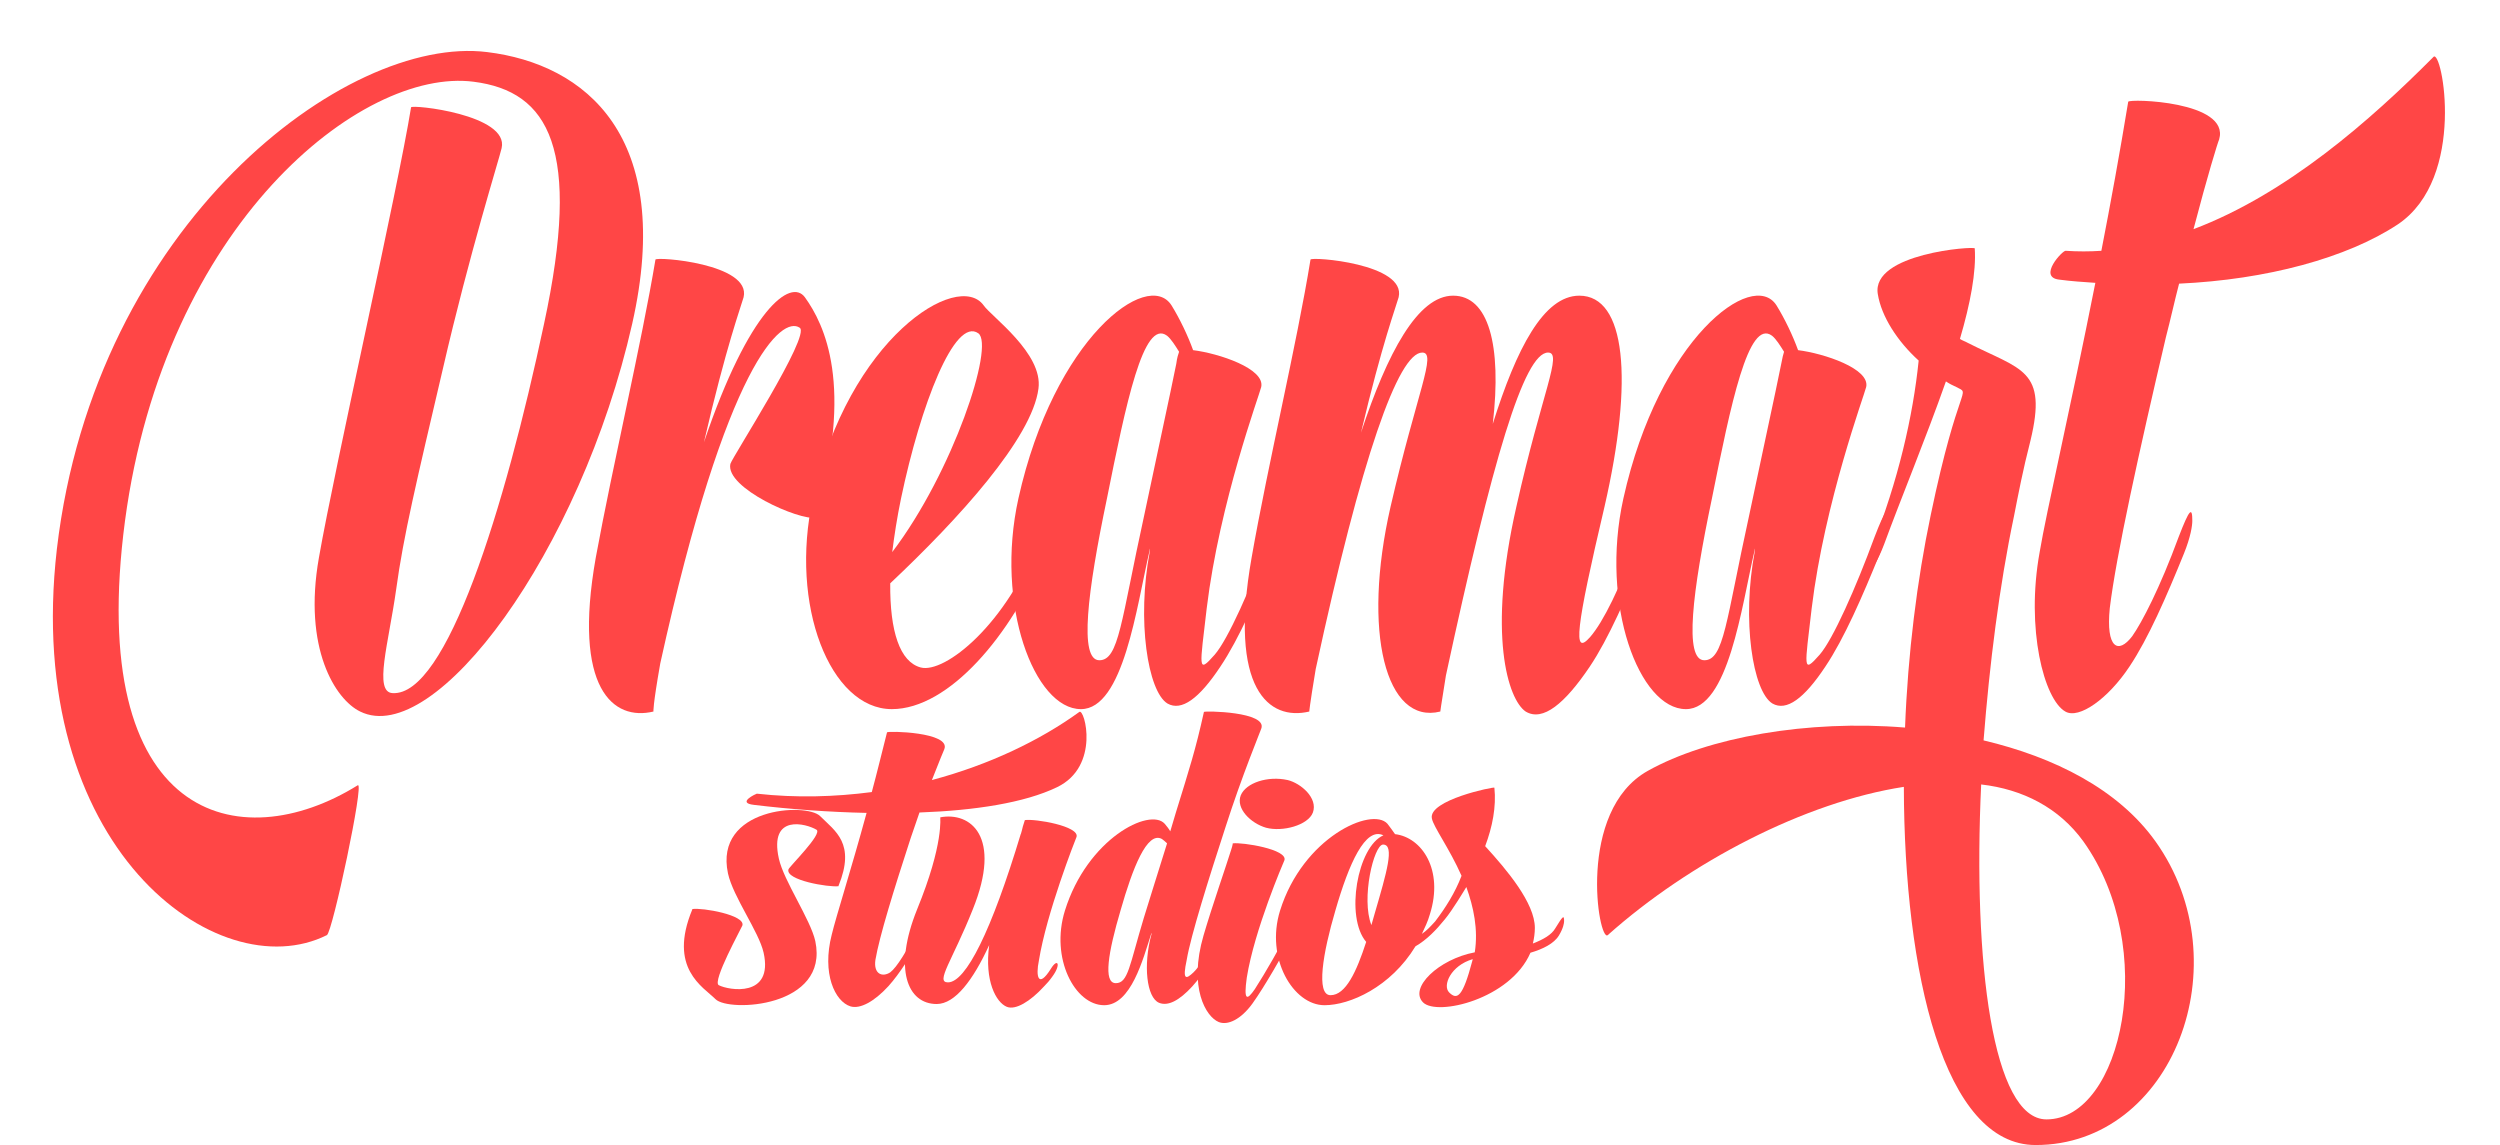 <?xml version="1.0" encoding="utf-8"?>
<!-- Generator: Adobe Illustrator 16.0.0, SVG Export Plug-In . SVG Version: 6.00 Build 0)  -->
<!DOCTYPE svg PUBLIC "-//W3C//DTD SVG 1.1//EN" "http://www.w3.org/Graphics/SVG/1.1/DTD/svg11.dtd">
<svg version="1.1" id="Layer_1" xmlns="http://www.w3.org/2000/svg" xmlns:xlink="http://www.w3.org/1999/xlink" x="0px" y="0px"
	 width="624px" height="285.8px" viewBox="0 0 624 285.8" enable-background="new 0 0 624 285.8" xml:space="preserve">
<g>
	<path fill="#FF4646" d="M157.8,80.8c-12.9,57-49.3,106-67.9,96.8c-6.2-3-14.3-15.8-10.3-38.4c4.1-23.4,19.6-91.4,23-112.4
		c0-0.8,24.6,1.8,22.6,10.2c-0.7,3-8,26.2-14.6,54.8c-6.7,28.6-9.9,42-11.7,55.2c-1.9,13.6-5.7,25.8-0.9,26
		c13.4,0.8,27.9-45.6,37.8-92.2c9.4-43.6,1.3-58-17.6-60.4c-28-3.6-77.1,35.6-87,109.6c-9.9,74.8,28.5,84.4,58.1,66
		c1.7-1-6.3,36.6-7.7,37.4C54.4,247,5.6,211.6,14.2,137C23.7,56,86.4,8.6,121.6,13C146.1,16,168.4,34,157.8,80.8z"/>
	<path fill="#FF4646" d="M148.7,139.2c4.3-23.4,11.4-53.4,14.9-74.4c0.1-0.8,24,1,22,9.4c-0.6,2.2-4.3,12-9.9,36.2
		c11.3-33.4,21.7-41,25.2-36.2c4.9,6.8,12.3,22,2.7,54.8v0.2c-4,0.8-22.6-7.4-21.3-13.4c0.4-1.6,20.2-32.2,17.3-34
		c-4.4-3-18.2,8.4-34.8,83.8c-1.9,10.8-1.7,12-1.7,12C153.1,180,142.9,172,148.7,139.2z"/>
	<path fill="#FF4646" d="M222.2,145.6c-0.1,12,2.4,19.6,7.6,21c6,1.6,21.6-10.8,29.7-32.6c2.7-7,3.4-7.6,3.4-4c0,1.2-0.4,4-2.1,8.2
		c-8.3,20.2-23.9,38.8-38.2,38.8c-15.4,0-25.6-26-19.7-52.6c8.9-40,36.2-57,42.6-48.2c1.9,2.8,14.9,12,13.7,20.8
		C257.6,109.4,239.2,129.6,222.2,145.6z M222.7,137.8c15.2-20,25.6-51.6,21.5-54.6c-5.9-4.2-14.4,17.8-19.3,41.2
		C223.9,129.2,223.2,133.8,222.7,137.8z"/>
	<path fill="#FF4646" d="M269.8,177c-11.6,0-21.5-26-15.6-52.6c8.9-40,32.3-57.4,38.2-48.2c2.1,3.4,4.1,7.6,5.4,11.2
		c6.4,0.8,18,4.6,17,9.2c-0.4,1.8-10.4,28.8-13.6,55.2c-1.7,14.8-2.4,16.6,2,11.6c3.3-3.8,9-16.6,13.7-29.4c2.7-7,3.4-7.6,3.4-4
		c0,1.2-0.4,4-2.1,8.2c-4.3,10.6-8.9,21.2-13.6,28.2c-5.3,8-9.7,11.2-13.2,9.2c-4.9-3-7.7-20.8-4.4-38c0.1-1,0-0.8-0.1,0
		C283.7,151.4,280.4,177,269.8,177z M294.3,87.8c-1-1.6-2-3.2-3-4c-5.9-4.4-10.3,17.2-15,40.6c-4.9,23.4-7,40.4-1.9,40.4
		c4.9,0,5.4-9.8,11.2-36.2c3.4-16.2,6.4-29.8,8-37.8C293.8,89.2,294.1,88.4,294.3,87.8z"/>
	<path fill="#FF4646" d="M312.4,139.2c4.1-23.4,11.3-53.4,14.7-74.4c0.1-0.8,24,1,22,9.4c-0.6,2.2-4.1,11.4-9.4,33.8
		c6.6-20,14.2-34.2,23-34.2s12.2,12.2,9.9,32c5.9-18.8,12.7-32,21.6-32c11.6,0,13.6,20.8,6.3,52.6c-7.2,30.6-8,37.6-3.6,32.6
		c3.3-3.8,7.4-12.2,12.2-25c2.7-7,3.4-7.6,3.4-4c0,1.2-0.4,4-2.1,8.2c-4.3,10.6-8.9,21.2-13.6,28.2c-6.2,9.2-11.7,13.8-16,11.2
		c-4.4-3-9.6-19.2-2.3-51.2c6.4-28.6,11.6-38.4,7.9-38.4c-6,0-13.9,26.8-25.5,80.6c-1.3,8-1.4,9-1.4,9
		c-13.6,3.4-19.6-19.8-12.4-51.2c6.6-28.6,11.6-38.4,7.9-38.4c-6,0-15.2,26.2-26.6,79c-1.6,9.6-1.6,10.6-1.6,10.6
		C316.7,180,306.6,172,312.4,139.2z"/>
	<path fill="#FF4646" d="M420.8,177c-11.6,0-21.5-26-15.6-52.6c8.9-40,32.3-57.4,38.2-48.2c2.1,3.4,4.1,7.6,5.4,11.2
		c6.4,0.8,18,4.6,17,9.2c-0.4,1.8-10.4,28.8-13.6,55.2c-1.7,14.8-2.4,16.6,2,11.6c3.3-3.8,9-16.6,13.7-29.4c2.7-7,3.4-7.6,3.4-4
		c0,1.2-0.4,4-2.1,8.2c-4.3,10.6-8.9,21.2-13.6,28.2c-5.3,8-9.7,11.2-13.2,9.2c-4.9-3-7.7-20.8-4.4-38c0.1-1,0-0.8-0.1,0
		C434.7,151.4,431.4,177,420.8,177z M445.3,87.8c-1-1.6-2-3.2-3-4c-5.9-4.4-10.3,17.2-15,40.6c-4.9,23.4-7,40.4-1.9,40.4
		c4.9,0,5.4-9.8,11.2-36.2c3.4-16.2,6.4-29.8,8-37.8C444.9,89.2,445.1,88.4,445.3,87.8z"/>
	<path fill="#FF4646" d="M475.2,196.4c-24.7,3.8-53.5,18.8-73.9,37c-2.3,2-7.9-31,10-41c15-8.4,39.9-12.8,64.2-10.8
		c0.7-18.4,3-36.8,6.4-53c7-33.6,10.2-30,6.4-32c-0.9-0.4-1.7-0.8-2.6-1.4c-5,14.2-11.3,29.4-15.4,40.6c-1.6,4.2-3,6.2-3.7,6.8
		c-2.1,2-2.1,0.8,0.6-6c6.6-16.6,10.3-32.8,11.7-46.6c-5.3-4.8-9.3-11-10.2-16.6c-1.7-10.2,24.2-12,24.2-11.4
		c0.4,5.8-1.1,13.8-3.7,22.6c0.6,0.4,1.3,0.6,2,1c13.4,6.8,19.9,6.6,15.6,24.4c-1.9,7.4-3,13.2-4.1,18.8c-3.7,17.6-6.1,37-7.6,56
		C512.8,189,528.7,197,538,210c21.7,30.4,4.3,75.8-29.9,75.8C485.2,285.8,475.3,243,475.2,196.4z M494.5,195.8
		c-2.1,44.6,2.9,83.6,16.3,83.6c18.9,0,28.2-42.8,9.2-69.4C513.9,201.6,504.9,197,494.5,195.8z"/>
	<path fill="#FF4646" d="M515.6,62.6c3,0.2,5.9,0.2,8.9,0c2.3-11.8,4.6-24.4,6.7-37.2c0.1-0.8,25.5-0.2,22.7,9.4
		c-0.3,0.6-2.9,9-6.4,22.4c23.3-8.8,44.2-27.2,59.9-43c2.1-2.2,8.4,30.2-8.9,41.8c-12.7,8.4-32.8,13.8-54.6,14.8
		c-1.1,4.2-2.1,8.8-3.3,13.4c-6.7,28.6-12.4,54.4-14,67.6c-1,10,2.1,11.6,5.6,7c2.4-3.4,6.9-12,11.6-24.8c2.7-7,3.4-7.6,3.4-4
		c0,1.2-0.4,4-2.1,8.2c-4.3,10.6-8.9,21.2-13.6,28.2c-5.3,8-12.6,13.2-16,11.2c-5.3-3-9.9-20.6-6.4-39.8
		c1.7-10.2,7.6-35.4,13.9-67.2c-3-0.2-6-0.4-9-0.8C508.5,69.2,514.9,62.4,515.6,62.6z"/>
</g>
<g>
	<path fill="#FF4646" d="M178.6,249.4c-3.1-3.1-11.9-7.7-5.8-22.4v-0.1c2.5-0.4,13.3,1.5,12.5,4.1c-0.3,0.8-7.6,14-5.9,14.9
		c2.5,1.3,13.7,3.2,11.2-8.1c-1.2-5.3-7.6-13.9-8.9-19.8c-3.5-16.5,19.6-17.7,23-14.3c3.8,3.8,8.9,6.8,4.6,17.4v0.1
		c-2.5,0.3-13.3-1.5-12.5-4.2c0.2-0.7,8.6-8.9,7-9.9c-2.5-1.5-11.9-4.1-9.4,7.2c1.2,5.5,7.9,15.2,9.1,20.6
		C207,251.5,181.9,252.7,178.6,249.4z"/>
	<path fill="#FF4646" d="M188.9,198.1c9.9,1.1,19.5,0.8,28.7-0.4c1.3-4.8,2.5-9.8,3.8-14.9c0.1-0.4,16-0.1,14.3,4.2
		c-0.1,0.2-1.3,3.1-3.1,7.7c14.3-3.8,27-9.9,36.8-17c1.3-1,5.3,13.6-5.6,18.8c-8.1,3.9-20.5,5.8-34.3,6.3c-0.7,2-1.4,4.1-2.2,6.4
		c-4.2,12.9-7.8,24.5-8.8,30.4c-0.5,3.5,1.7,4.4,3.7,3.1c1.7-1.3,4.1-5.3,7.1-11.1c1.7-3.1,2.2-3.4,2.2-1.8c0,0.5-0.3,1.8-1.3,3.7
		c-2.7,4.8-5.6,9.5-8.5,12.7c-3.5,3.8-7,5.7-9.4,5c-3.9-1.2-7.2-8.2-4.7-17.9c1.1-4.6,4.8-16.1,8.7-30.4c-9.4-0.2-19-0.9-28.1-2
		C183.7,200.4,188.8,198.1,188.9,198.1z"/>
	<path fill="#FF4646" d="M242.8,227c-5.1,12.8-9.4,18.2-6.2,18.2c4.5,0,10.9-12.9,18.2-37.1v0.1c0.2-0.7,0.4-1.4,0.5-1.9
		c0.4-1.2,0.5-1.6,0.5-1.6c2.5-0.4,13.7,1.5,12.9,4.2c-0.3,0.7-7.5,19-9.4,30.9c-0.8,3.8-0.2,7.1,3,2c1.7-2.8,2.6-1.1,0.4,1.9
		c-0.7,1-1.4,1.8-2.2,2.6c-3.3,3.6-7,5.9-9.2,5c-2.7-1.1-5.6-6.5-4.4-15.4c-4,8.7-8.5,14.7-13.1,14.7c-7.3,0-10.9-8.7-4.9-23.6
		c6.8-16.6,5.7-23,5.8-23C242.2,202.6,250.2,208.7,242.8,227z"/>
	<path fill="#FF4646" d="M275.6,250.9c-7.3,0-13.5-11.7-9.8-23.6c5.6-18,21.2-25.8,24.9-21.7c0.5,0.6,1,1.2,1.4,1.9l1.4-4.7
		c3.4-11,4.9-15.6,7-25.1c0.1-0.3,16-0.1,14.3,4.2c-0.1,0.4-4.8,11.7-8.9,24.5c-4.2,12.9-8.7,27.2-9.7,33.2
		c-1.1,5.1-0.2,4.9,1.7,3.1c1.5-1.5,4.3-5.3,7.3-11.1c1.7-3.1,2.2-3.4,2.2-1.8c0,0.5-0.3,1.8-1.3,3.7c-2.7,4.8-5.6,9.5-8.5,12.7
		c-3.3,3.6-6.1,5-8.3,4.1c-3.1-1.3-4-9.4-1.9-17.1c0.1-0.4,0-0.4-0.1,0C285.3,239.4,282.3,250.9,275.6,250.9z M291.3,210.5
		c-0.5-0.5-0.9-0.8-1.3-1.1c-3.7-2-7.3,7.3-10.3,17.8c-3.1,10.5-4.4,18.2-1.2,18.2c3.1,0,3.4-4.4,7-16.3
		C286.3,226.4,288.7,218.9,291.3,210.5z"/>
	<path fill="#FF4646" d="M307.3,212.1c0.4-1.2,0.4-1.6,0.4-1.6c2.5-0.3,13.7,1.5,12.9,4.2c-0.3,0.7-7.5,17.4-9.4,29.3
		c-0.8,5.8,0,5.8,2,2.9c2.6-4,6.4-10.7,8.9-15.5c1.6-3.1,2.1-3.4,2.1-1.7c0,0.4-0.3,1.7-1.3,3.6c-2.7,4.9-7.2,12.9-10.3,17.2
		c-2.9,4-6.2,5.5-8.4,4.6c-3.2-1.3-7.6-8.6-3.8-21.6C302.5,226.3,306.2,215.7,307.3,212.1z M316,206.6c-3.8-1.1-7.6-4.8-6.3-8.1
		c1.3-3.1,6.7-4.9,11.7-3.8c3.3,0.8,7.6,4.5,6.3,8.1C326.5,206,320.1,207.7,316,206.6z"/>
	<path fill="#FF4646" d="M360.6,229.5c-2.1,2.6-4.5,5.1-7.3,6.7c-6.2,10.2-16.4,14.7-22.7,14.7c-7.8,0-14.8-11.7-11.1-23.6
		c5.7-18.3,22.9-26,26.8-21.7c0.6,0.8,1.3,1.7,1.9,2.6c6.7,0.8,12.2,8.9,8.7,20c-0.5,1.8-1.3,3.4-2,4.9c1.2-0.8,2.2-1.9,3.3-3.1
		c2.6-3.4,5-7.2,6.6-11.4c-3-6.8-7-12.2-7.4-14.3c-1-4.6,15.6-8,15.6-7.7c0.5,4.8-0.5,9.8-2.3,14.6c5.4,5.9,12.4,14.2,12.4,20.4
		c0,1.3-0.2,2.7-0.5,3.9c2.6-1,4.7-2.2,5.6-3.8c1.9-3.1,2.2-3.4,2.2-1.8c0,0.5-0.2,1.8-1.3,3.6c-1.2,2-4,3.4-7.1,4.3
		c-5,11.6-23.3,15.9-26.8,12.4c-3.6-3.6,3.9-10.8,12.9-12.5c0.9-5.7-0.3-11.3-2.1-16.3C365.5,222.2,362.6,227.1,360.6,229.5z
		 M341,235.1c-5.3-6.2-2.2-23.8,4.3-26.6c-4.5-2.2-8.6,7-12,18.8c-3.1,10.5-4.9,21.1-1.2,21.1C335.9,248.4,338.6,242.5,341,235.1z
		 M342.3,230.9l0.8-2.8c3-10.3,5.1-17.3,2.1-17.3C342.9,210.9,339.7,224.3,342.3,230.9z M367.5,239.8c0-0.2,0.1-0.3,0.1-0.4
		c-5.5,1.6-7.6,6.6-5.9,8.3C363.7,249.7,365.1,248.9,367.5,239.8z"/>
</g>
</svg>
